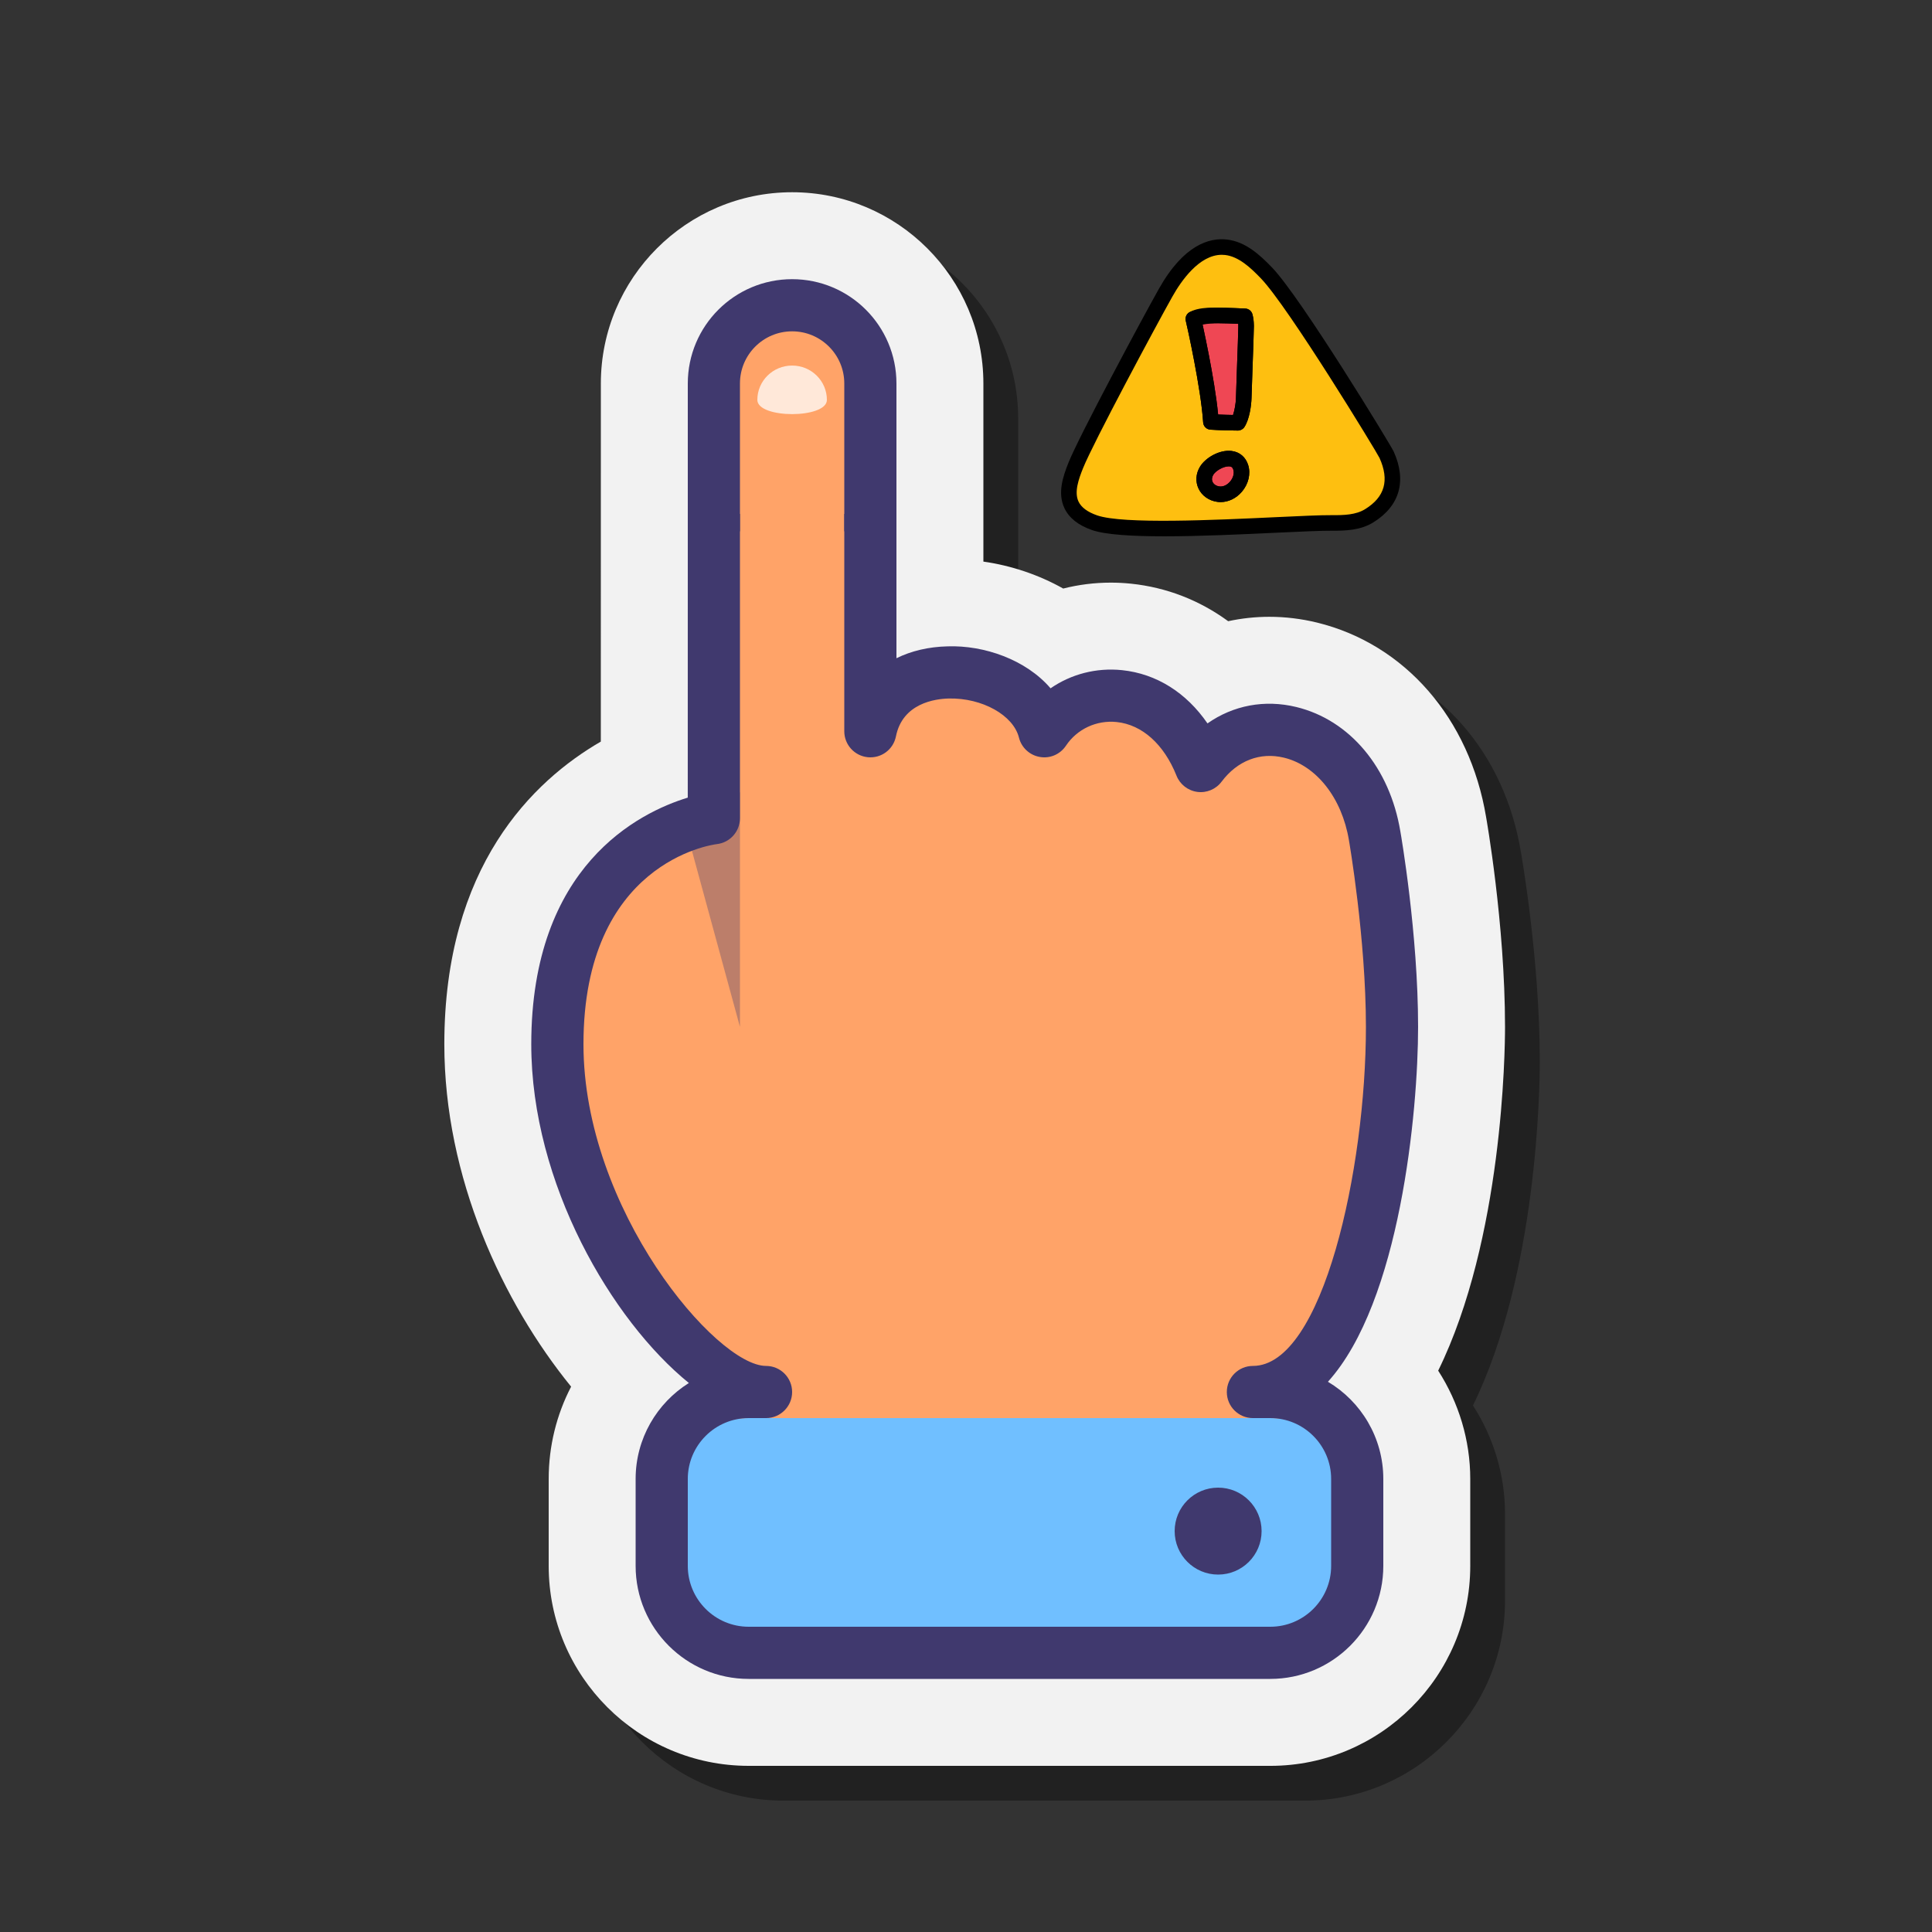 <svg xmlns="http://www.w3.org/2000/svg" x="0px" y="0px"
width="65" height="65"
viewBox="0,0,256,256"
style="fill:#000000;">
<rect x="0" y="0" width="256" height="256" fill="#333333" stroke="none"/>
<g transform="translate(12.8,12.8) scale(0.9,0.9)"><g fill="none" fill-rule="nonzero" stroke="none" stroke-width="none" stroke-linecap="butt" stroke-linejoin="miter" stroke-miterlimit="10" stroke-dasharray="" stroke-dashoffset="0" font-family="none" font-weight="none" font-size="none" text-anchor="none" style="mix-blend-mode: normal"><g transform="scale(2.56,2.56)"><path d="M39.5,98c-6.341,0 -11.5,-5.159 -11.5,-11.5v-5c0,-1.887 0.453,-3.698 1.29,-5.308c-3.94,-4.843 -7.292,-12.02 -7.292,-19.694c0,-10.231 5.097,-15.144 9,-17.404l0.002,-20.594c0,-6.065 4.935,-11 11,-11c6.065,0 11,4.935 11,11v10.242c1.625,0.231 3.198,0.768 4.591,1.55c0.888,-0.225 1.807,-0.34 2.741,-0.34c0.383,0 0.77,0.02 1.158,0.06c2.047,0.213 3.949,0.957 5.588,2.158c0.772,-0.167 1.565,-0.253 2.368,-0.253c0.911,0 1.831,0.111 2.733,0.33c5.062,1.234 8.789,5.52 9.732,11.185v0c0,0 1.089,6.098 1.089,12.068c0,1.42 -0.127,12.203 -3.844,19.772c1.181,1.833 1.844,3.993 1.844,6.228v5c0,6.341 -5.159,11.5 -11.5,11.5z" fill="#000000" stroke="none" stroke-width="1" opacity="0.35"></path><path d="M37.5,96c-6.341,0 -11.5,-5.159 -11.5,-11.5v-5c0,-1.887 0.453,-3.698 1.29,-5.308c-3.94,-4.843 -7.292,-12.02 -7.292,-19.694c0,-10.231 5.097,-15.144 9,-17.404l0.002,-20.594c0,-6.065 4.935,-11 11,-11c6.065,0 11,4.935 11,11v10.242c1.625,0.231 3.198,0.768 4.591,1.55c0.888,-0.225 1.807,-0.34 2.741,-0.34c0.383,0 0.77,0.02 1.158,0.06c2.047,0.213 3.949,0.957 5.588,2.158c0.772,-0.167 1.565,-0.253 2.368,-0.253c0.911,0 1.831,0.111 2.733,0.33c5.062,1.234 8.789,5.52 9.732,11.185v0c0,0 1.089,6.098 1.089,12.068c0,1.42 -0.127,12.203 -3.844,19.772c1.181,1.833 1.844,3.993 1.844,6.228v5c0,6.341 -5.159,11.5 -11.5,11.5z" fill="#f2f2f2" stroke="none" stroke-width="1"></path><path d="M67.5,74.5h-1c6,0 8,-14 8,-21c0,-5.281 -1,-11 -1,-11c-1,-6 -7,-8 -10,-4c-2,-5 -7,-5 -9,-2c-1,-4 -9,-5 -10,0v-20.5c0,-2.485 -2.015,-4.5 -4.5,-4.5c-2.485,0 -4.5,2.015 -4.5,4.5v25.5c0,0 -9,1 -9,13c0,10 8,20 12,20h-1c-2.761,0 -5,2.239 -5,5v5c0,2.761 2.239,5 5,5h30c2.761,0 5,-2.239 5,-5v-5c0,-2.761 -2.239,-5 -5,-5z" fill="#ffa368" stroke="none" stroke-width="1"></path><path d="M37.5,89.5h30c2.761,0 5,-2.239 5,-5v-3.5c0,-2.761 -2.239,-5 -5,-5h-30c-2.761,0 -5,2.239 -5,5v3.5c0,2.761 2.239,5 5,5z" fill="#70bfff" stroke="none" stroke-width="1"></path><circle cx="64.5" cy="82.5" r="2.5" fill="#40396e" stroke="none" stroke-width="1"></circle><path d="M37,53.5v-13.5l-3,2.5z" fill="#40396e" stroke="none" stroke-width="1" opacity="0.35"></path><path d="M70.815,73.911c4.148,-4.591 5.185,-15.533 5.185,-20.411c0,-5.35 -0.98,-11.02 -1.021,-11.247c-0.609,-3.657 -2.901,-6.396 -5.98,-7.147c-1.831,-0.445 -3.633,-0.094 -5.111,0.942c-1.217,-1.769 -2.935,-2.856 -4.911,-3.062c-1.491,-0.154 -2.936,0.231 -4.114,1.044c-1.412,-1.65 -3.827,-2.486 -5.925,-2.413c-1.097,0.026 -2.089,0.264 -2.938,0.683v-8.3h-3v12.5c0,0.771 0.585,1.417 1.353,1.493c0.778,0.075 1.466,-0.443 1.618,-1.199c0.382,-1.909 2.252,-2.159 3.038,-2.178c1.926,-0.043 3.715,0.964 4.036,2.248c0.144,0.575 0.614,1.013 1.199,1.113c0.587,0.106 1.174,-0.151 1.504,-0.646c0.641,-0.961 1.761,-1.482 2.918,-1.362c1.463,0.152 2.718,1.277 3.441,3.087c0.201,0.504 0.658,0.859 1.196,0.931c0.534,0.073 1.071,-0.153 1.396,-0.587c0.909,-1.212 2.216,-1.714 3.588,-1.381c1.864,0.455 3.329,2.311 3.734,4.738c0.011,0.057 0.979,5.66 0.979,10.743c0,8.143 -2.473,19.5 -6.5,19.5c-0.828,0 -1.5,0.672 -1.5,1.5c0,0.828 0.672,1.5 1.5,1.5h1c1.93,0 3.5,1.57 3.5,3.5v5c0,1.93 -1.57,3.5 -3.5,3.5h-30c-1.93,0 -3.5,-1.57 -3.5,-3.5v-5c0,-1.93 1.57,-3.5 3.5,-3.5h1c0.828,0 1.5,-0.672 1.5,-1.5c0,-0.828 -0.672,-1.5 -1.5,-1.5c-2.859,0 -10.5,-8.996 -10.5,-18.5c0,-10.438 7.361,-11.472 7.666,-11.509c0.76,-0.085 1.334,-0.726 1.334,-1.491v-17.5h-3l-0.002,16.317c-2.794,0.854 -9,3.907 -9,14.181c0,8.016 4.64,15.895 9.064,19.484c-1.836,1.151 -3.062,3.194 -3.062,5.518v5c0,3.584 2.916,6.5 6.5,6.5h30c3.584,0 6.5,-2.916 6.5,-6.5v-5c0,-2.374 -1.279,-4.455 -3.185,-5.589z" fill="#40396e" stroke="none" stroke-width="1"></path><path d="M35.5,25v-8.5c0,-2.485 2.015,-4.5 4.5,-4.5v0c2.485,0 4.5,2.015 4.5,4.5v8.5" fill="none" stroke="#40396e" stroke-width="3"></path><path d="M38,17.442c0,-1.09 0.895,-1.974 2,-1.974c1.105,0 2,0.884 2,1.975c0,1.091 -4,1.09 -4,-0.001z" fill="#ffe8d9" stroke="none" stroke-width="1"></path></g></g><g fill="none" fill-rule="nonzero" stroke="none" stroke-width="1" stroke-linecap="butt" stroke-linejoin="miter" stroke-miterlimit="10" stroke-dasharray="" stroke-dashoffset="0" font-family="none" font-weight="none" font-size="none" text-anchor="none" style="mix-blend-mode: normal"><g transform="translate(142.002,21) scale(0.229,0.229)" id="overlay"><path d="M132.05,21.693c-7.36,-7.635 -15.761,-15.387 -26.095,-16.542c-16.827,-1.88 -30.238,14.073 -38.777,29.274c-10.801,19.228 -50.919,94.02 -57.694,110.841c-3.283,8.151 -6.555,17.558 -2.827,25.499c2.783,5.928 8.848,9.401 14.864,11.492c24.29,8.442 126.667,-0.062 152.483,0.136c8.243,0.063 16.92,-0.196 24.017,-4.563c12.73,-7.835 19.765,-20.411 11.242,-39.282c-2.256,-4.995 -59.464,-98.443 -77.213,-116.855z" fill="#febf10"></path><path d="M66.378,190.995c-20.401,0 -37.807,-0.995 -46.498,-4.016c-8.828,-3.068 -14.799,-7.809 -17.748,-14.09c-4.551,-9.692 -0.985,-20.305 2.714,-29.491c6.842,-16.988 46.787,-91.51 57.973,-111.423c16.022,-28.521 32.604,-33.029 43.691,-31.792c12.149,1.356 21.412,10.023 29.14,18.041v0c18.342,19.027 76.256,114.028 78.17,118.267c8.543,18.915 3.864,35.108 -13.178,45.597c-8.158,5.021 -17.656,5.366 -26.676,5.306c-7.02,-0.037 -20.264,0.569 -35.592,1.292c-22.341,1.05 -49.061,2.309 -71.996,2.309zM103.307,10.004c-14.447,0 -26.017,16.629 -31.77,26.87c-10.769,19.171 -50.843,93.941 -57.415,110.261c-2.912,7.23 -5.781,15.452 -2.939,21.505c1.761,3.751 5.792,6.744 11.979,8.895c16.639,5.781 75.676,3.001 114.741,1.161c15.475,-0.729 28.85,-1.359 36.139,-1.303c7.877,0.066 15.453,-0.187 21.358,-3.822c12.739,-7.84 15.783,-18.623 9.306,-32.964c-1.866,-3.951 -58.682,-97.212 -76.256,-115.443c-6.517,-6.76 -14.21,-14.055 -23.051,-15.043c-0.703,-0.079 -1.401,-0.117 -2.092,-0.117z" fill="#000000"></path><path d="M118.94,55.776c-0.019,-2.898 -0.754,-6.222 -0.754,-6.222c0,0 -11.604,-0.551 -17.226,-0.551c-5.117,0 -11.636,-0.177 -15.96,2.248c0.144,0.216 9.872,43.336 11.313,66.184c5.405,0.377 12.822,0.565 17.347,0.565c2.263,-3.394 3.608,-10.828 3.752,-15.785c0.072,-5.011 1.509,-40.852 1.528,-46.439z" fill="#ef4754"></path><path d="M113.661,123c-4.688,0 -12.272,-0.198 -17.696,-0.577c-2.5,-0.175 -4.484,-2.173 -4.642,-4.674c-1.362,-21.586 -10.348,-62.061 -11.112,-65.061c-0.251,-0.838 -0.281,-1.736 -0.073,-2.604c0.325,-1.355 1.201,-2.513 2.417,-3.194c5.197,-2.914 11.984,-2.902 17.438,-2.888l0.968,0.001c5.675,0 16.984,0.533 17.462,0.557c2.254,0.106 4.158,1.711 4.645,3.914c0.087,0.394 0.851,3.938 0.873,7.27c0,0.017 0,0.033 0,0.05c-0.011,3.236 -0.458,15.602 -0.89,27.561c-0.312,8.643 -0.607,16.806 -0.638,18.934c-0.123,4.243 -1.238,13.458 -4.591,18.486c-0.928,1.39 -2.489,2.225 -4.161,2.225zM100.949,112.689c3.198,0.147 6.643,0.244 9.579,0.286c0.986,-2.851 1.78,-7.231 1.886,-10.906c0.031,-2.163 0.314,-10.001 0.642,-19.077c0.408,-11.292 0.871,-24.085 0.884,-27.205c-0.004,-0.461 -0.031,-0.942 -0.073,-1.418c-3.855,-0.158 -9.535,-0.366 -12.907,-0.366l-0.989,-0.001c-2.912,-0.007 -6.301,-0.014 -9.088,0.492c0.181,0.833 0.389,1.8 0.631,2.923c0.849,3.939 2.157,10.173 3.566,17.494c2.136,11.094 4.76,26.065 5.869,37.778z" fill="#000000"></path><path d="M113.661,123c-4.688,0 -12.272,-0.198 -17.696,-0.577c-2.5,-0.175 -4.484,-2.173 -4.642,-4.674c-1.362,-21.585 -10.347,-62.056 -11.112,-65.06c-0.3,-0.998 -0.284,-2.078 0.067,-3.085c0.517,-1.481 1.698,-2.634 3.191,-3.113c5.136,-1.651 11.02,-2.488 17.49,-2.488c5.675,0 16.984,0.533 17.462,0.557c1.888,0.09 3.564,1.236 4.332,2.963c0.356,0.803 1.186,3.212 1.186,8.254c0,0.006 0,0.012 0,0.017c-0.011,3.236 -0.458,15.602 -0.89,27.561c-0.312,8.643 -0.607,16.806 -0.638,18.934c-0.123,4.243 -1.238,13.458 -4.591,18.486c-0.926,1.39 -2.487,2.225 -4.159,2.225zM100.949,112.689c3.198,0.147 6.643,0.244 9.579,0.286c0.986,-2.851 1.78,-7.231 1.886,-10.906c0.031,-2.163 0.314,-10.001 0.642,-19.077c0.409,-11.311 0.872,-24.128 0.884,-27.221c0,-0.517 -0.011,-0.982 -0.03,-1.4c-3.856,-0.159 -9.565,-0.368 -12.95,-0.368c-3.596,0 -6.94,0.297 -9.993,0.884c0.161,0.74 0.341,1.578 0.546,2.53c0.849,3.939 2.157,10.173 3.566,17.494c2.137,11.094 4.761,26.065 5.87,37.778z" fill="#000000"></path><path d="M115.513,146.688c-3.284,-10.567 -17.998,-4.363 -21.936,2.131c-3.921,6.465 -0.194,13.955 7.416,15.066c8.989,1.312 17.103,-8.882 14.52,-17.197z" fill="#ef4754"></path><path d="M102.559,168.999c-0.763,0 -1.526,-0.055 -2.288,-0.166c-5.315,-0.776 -9.767,-3.952 -11.908,-8.497c-2.117,-4.492 -1.775,-9.635 0.938,-14.109c3.438,-5.668 12.439,-11.094 20.349,-10.114c5.161,0.632 9.038,3.946 10.638,9.092c0,0.001 0,0.001 0,0.002c1.741,5.604 0.183,12.172 -4.064,17.141c-3.643,4.261 -8.622,6.651 -13.665,6.651zM107.747,145.997c-3.494,0 -8.353,2.875 -9.894,5.415c-0.958,1.579 -1.115,3.235 -0.443,4.661c0.719,1.526 2.289,2.57 4.307,2.865c2.375,0.341 4.957,-0.809 6.907,-3.09c2.005,-2.345 2.835,-5.357 2.116,-7.676v0c-0.501,-1.611 -1.225,-2.003 -2.305,-2.135c-0.223,-0.026 -0.453,-0.04 -0.688,-0.04z" fill="#000000"></path><path d="M102.561,168.971c-0.763,0 -1.526,-0.055 -2.287,-0.165c-5.322,-0.775 -9.776,-3.951 -11.915,-8.496c-2.111,-4.484 -1.766,-9.615 0.947,-14.079c3.438,-5.657 12.438,-11.051 20.35,-10.09c5.157,0.633 9.032,3.94 10.632,9.075v0.001c1.739,5.585 0.189,12.134 -4.044,17.091c-3.646,4.269 -8.632,6.663 -13.683,6.663zM107.746,146.025c-3.496,0 -8.355,2.866 -9.896,5.4c-0.953,1.567 -1.111,3.21 -0.445,4.625c0.717,1.522 2.287,2.564 4.309,2.858c2.386,0.348 4.973,-0.81 6.925,-3.096c1.992,-2.332 2.816,-5.325 2.101,-7.624c-0.499,-1.601 -1.222,-1.99 -2.302,-2.123c-0.224,-0.026 -0.455,-0.04 -0.692,-0.04z" fill="#000000"></path></g></g></g>
</svg>